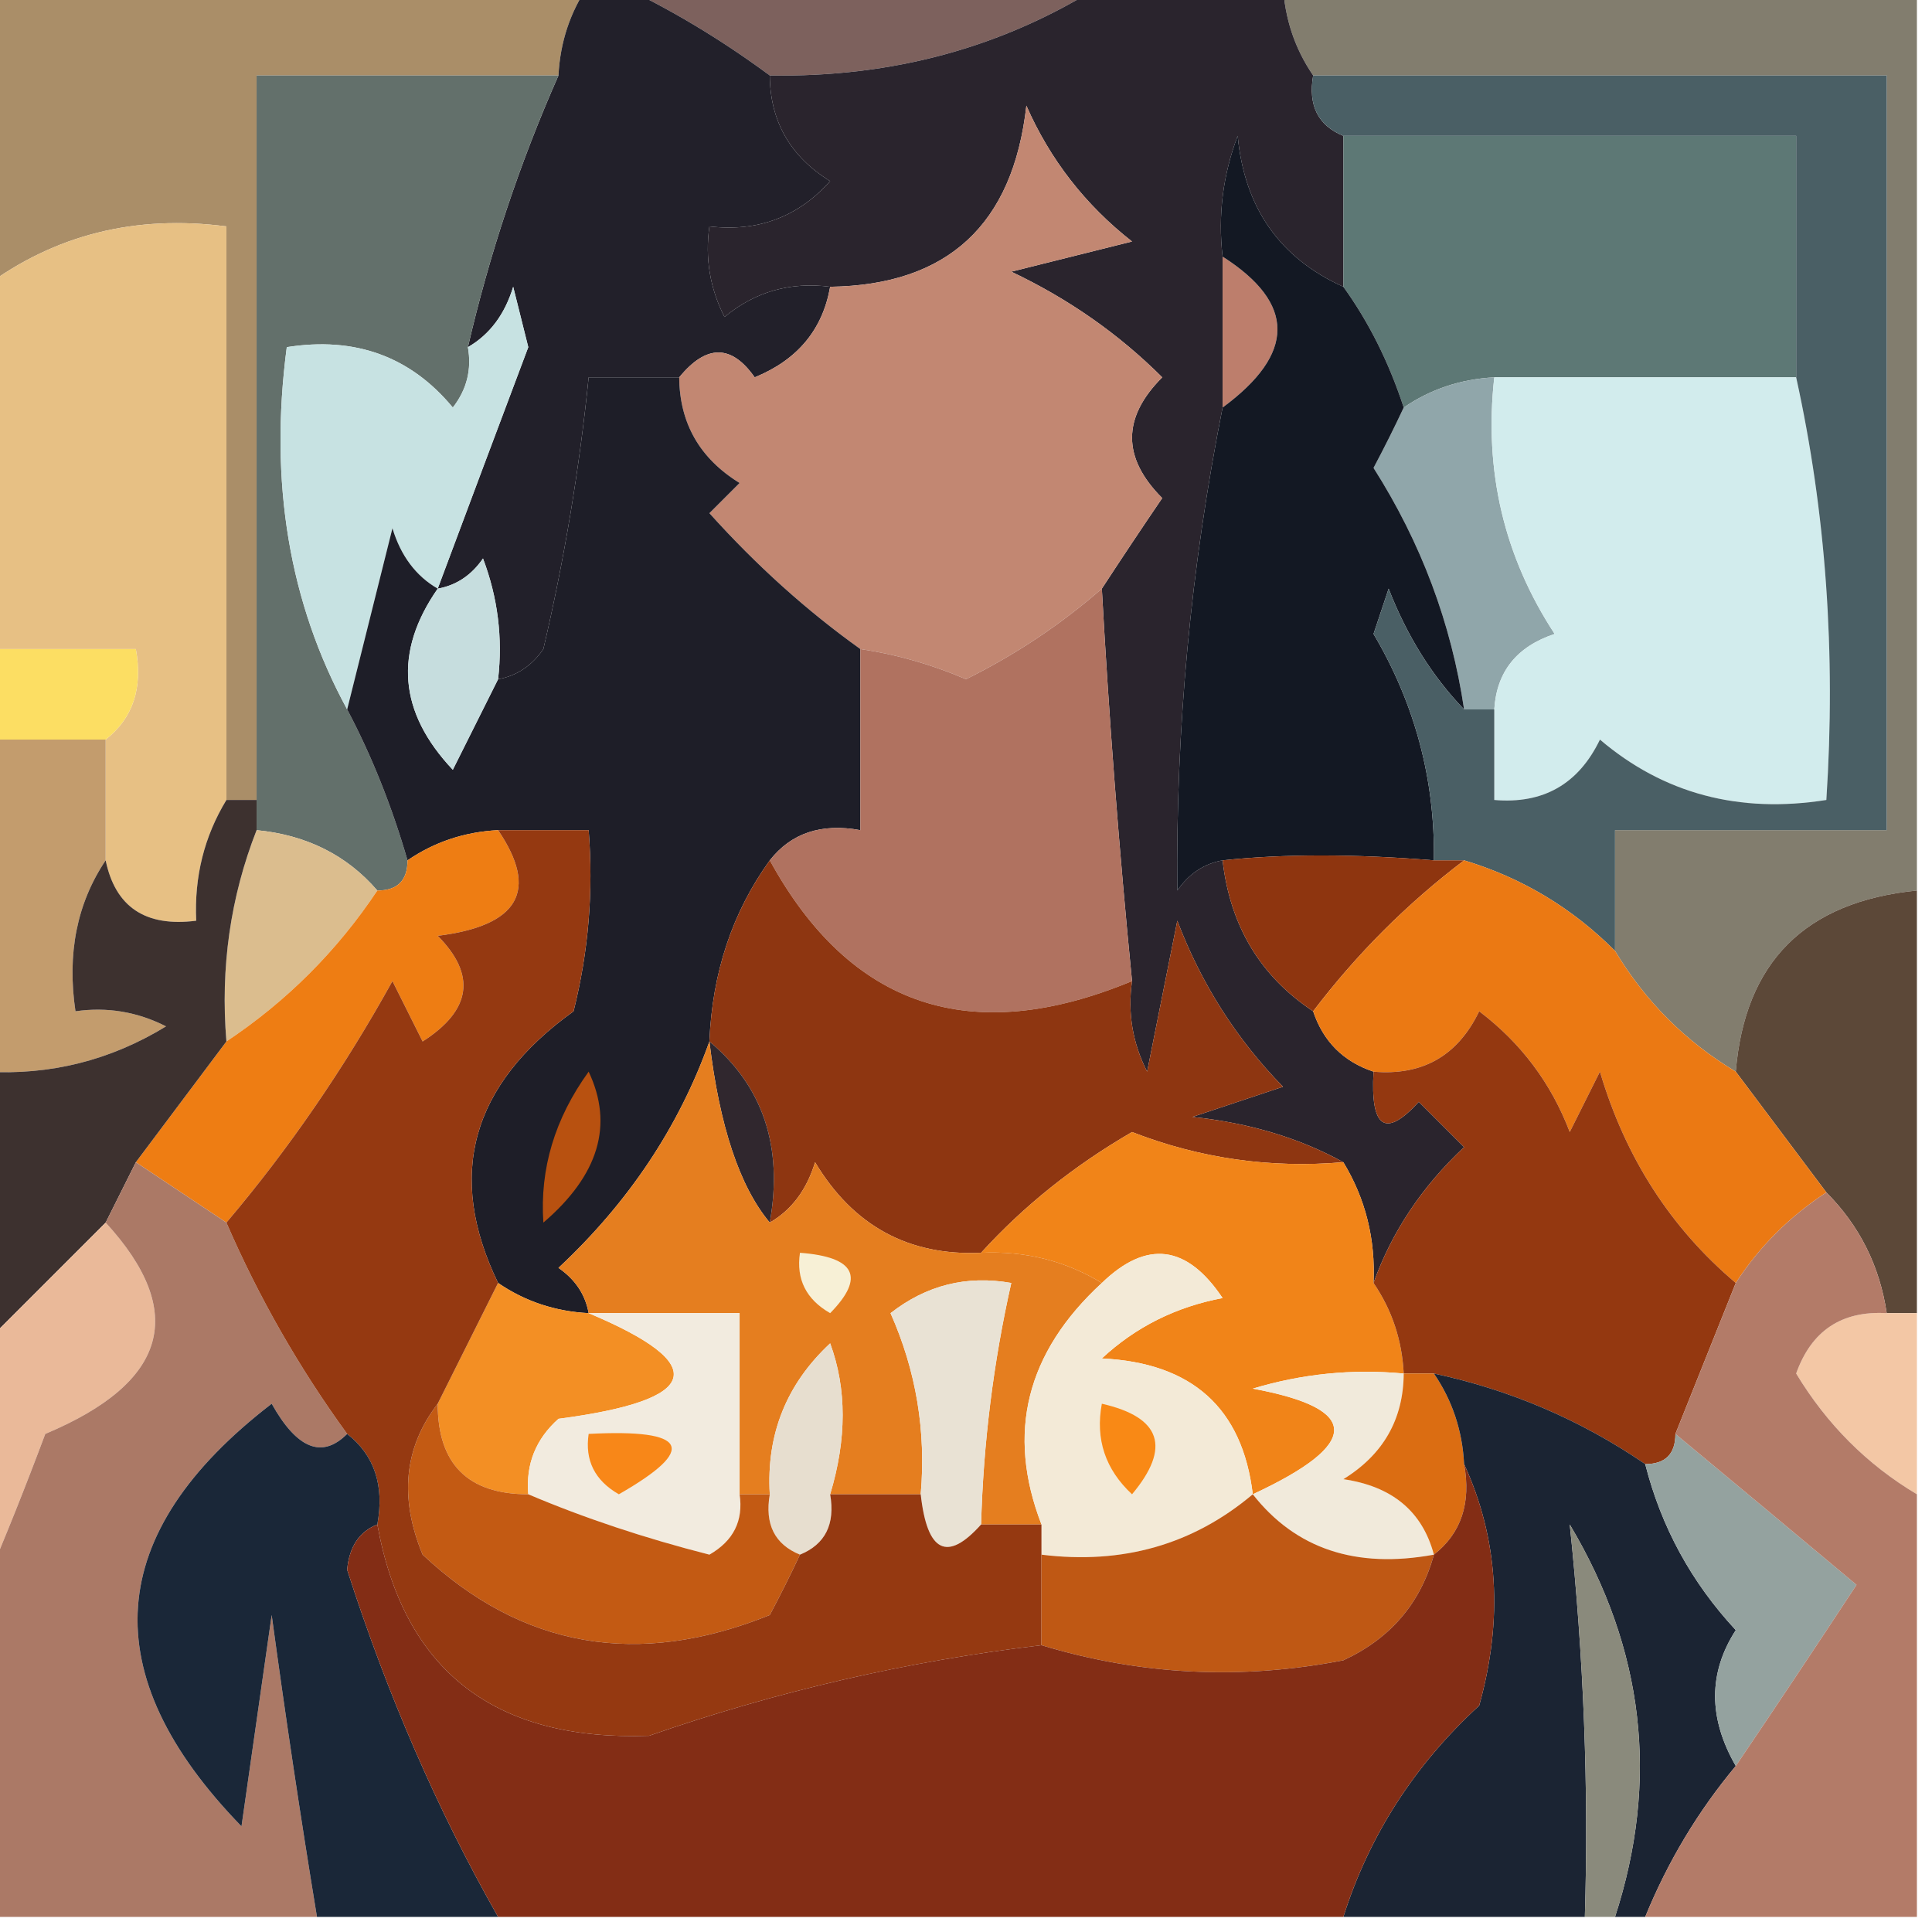 <?xml version="1.0" encoding="UTF-8"?>
<!DOCTYPE svg PUBLIC "-//W3C//DTD SVG 1.1//EN" "http://www.w3.org/Graphics/SVG/1.1/DTD/svg11.dtd">
<svg xmlns="http://www.w3.org/2000/svg" version="1.1" width="64px" height="64px" style="shape-rendering:geometricPrecision; text-rendering:geometricPrecision; image-rendering:optimizeQuality; fill-rule:evenodd; clip-rule:evenodd" xmlns:xlink="http://www.w3.org/1999/xlink">
<g><path style="opacity:1" fill="#7d615d" d="M 20.5,-0.5 C 25.833,-0.5 31.167,-0.5 36.5,-0.5C 33.237,1.568 29.57,2.568 25.5,2.5C 23.887,1.308 22.22,0.308 20.5,-0.5 Z"/></g>
<g><path style="opacity:1" fill="#827d6e" d="M 42.5,-0.5 C 49.5,-0.5 56.5,-0.5 63.5,-0.5C 63.5,9.5 63.5,19.5 63.5,29.5C 59.799,29.868 57.799,31.868 57.5,35.5C 55.833,34.5 54.5,33.167 53.5,31.5C 53.5,30.167 53.5,28.833 53.5,27.5C 56.5,27.5 59.5,27.5 62.5,27.5C 62.5,19.167 62.5,10.833 62.5,2.5C 56.167,2.5 49.833,2.5 43.5,2.5C 42.89,1.609 42.557,0.609 42.5,-0.5 Z"/></g>
<g><path style="opacity:1" fill="#aa8e68" d="M -0.5,-0.5 C 6.167,-0.5 12.833,-0.5 19.5,-0.5C 18.89,0.391 18.557,1.391 18.5,2.5C 15.167,2.5 11.833,2.5 8.5,2.5C 8.5,10.5 8.5,18.5 8.5,26.5C 8.167,26.5 7.833,26.5 7.5,26.5C 7.5,20.167 7.5,13.833 7.5,7.5C 4.487,7.107 1.82,7.774 -0.5,9.5C -0.5,6.167 -0.5,2.833 -0.5,-0.5 Z"/></g>
<g><path style="opacity:1" fill="#2a242d" d="M 36.5,-0.5 C 38.5,-0.5 40.5,-0.5 42.5,-0.5C 42.557,0.609 42.89,1.609 43.5,2.5C 43.328,3.492 43.662,4.158 44.5,4.5C 44.5,6.167 44.5,7.833 44.5,9.5C 42.39,8.547 41.223,6.881 41,4.5C 40.51,5.793 40.343,7.127 40.5,8.5C 40.5,10.167 40.5,11.833 40.5,13.5C 39.447,18.805 38.947,24.139 39,29.5C 39.383,28.944 39.883,28.611 40.5,28.5C 40.75,30.674 41.75,32.341 43.5,33.5C 43.833,34.5 44.5,35.167 45.5,35.5C 45.393,37.379 45.893,37.712 47,36.5C 47.5,37 48,37.5 48.5,38C 47.103,39.31 46.103,40.81 45.5,42.5C 45.567,41.041 45.234,39.708 44.5,38.5C 43.048,37.698 41.382,37.198 39.5,37C 40.5,36.667 41.5,36.333 42.5,36C 40.959,34.421 39.792,32.587 39,30.5C 38.667,32.167 38.333,33.833 38,35.5C 37.517,34.552 37.35,33.552 37.5,32.5C 37.073,28.176 36.739,23.842 36.5,19.5C 37.141,18.518 37.807,17.518 38.5,16.5C 37.167,15.167 37.167,13.833 38.5,12.5C 37.064,11.066 35.398,9.9 33.5,9C 34.833,8.667 36.167,8.333 37.5,8C 35.951,6.786 34.785,5.286 34,3.5C 33.557,7.445 31.39,9.445 27.5,9.5C 26.178,9.33 25.011,9.663 24,10.5C 23.517,9.552 23.351,8.552 23.5,7.5C 25.103,7.688 26.437,7.188 27.5,6C 26.177,5.184 25.511,4.017 25.5,2.5C 29.57,2.568 33.237,1.568 36.5,-0.5 Z"/></g>
<g><path style="opacity:1" fill="#22202a" d="M 19.5,-0.5 C 19.833,-0.5 20.167,-0.5 20.5,-0.5C 22.22,0.308 23.887,1.308 25.5,2.5C 25.511,4.017 26.177,5.184 27.5,6C 26.437,7.188 25.103,7.688 23.5,7.5C 23.351,8.552 23.517,9.552 24,10.5C 25.011,9.663 26.178,9.33 27.5,9.5C 27.25,10.922 26.417,11.922 25,12.5C 24.23,11.402 23.397,11.402 22.5,12.5C 21.5,12.5 20.5,12.5 19.5,12.5C 19.196,15.522 18.696,18.522 18,21.5C 17.617,22.056 17.117,22.389 16.5,22.5C 16.657,21.127 16.49,19.793 16,18.5C 15.617,19.056 15.117,19.389 14.5,19.5C 15.49,16.849 16.49,14.183 17.5,11.5C 17.333,10.833 17.167,10.167 17,9.5C 16.722,10.416 16.222,11.082 15.5,11.5C 16.216,8.402 17.216,5.402 18.5,2.5C 18.557,1.391 18.89,0.391 19.5,-0.5 Z"/></g>
<g><path style="opacity:1" fill="#5d7875" d="M 44.5,4.5 C 49.5,4.5 54.5,4.5 59.5,4.5C 59.5,7.167 59.5,9.833 59.5,12.5C 56.167,12.5 52.833,12.5 49.5,12.5C 48.391,12.557 47.391,12.89 46.5,13.5C 46.011,12.005 45.345,10.671 44.5,9.5C 44.5,7.833 44.5,6.167 44.5,4.5 Z"/></g>
<g><path style="opacity:1" fill="#63706b" d="M 18.5,2.5 C 17.216,5.402 16.216,8.402 15.5,11.5C 15.631,12.239 15.464,12.906 15,13.5C 13.599,11.808 11.766,11.141 9.5,11.5C 8.911,15.971 9.577,19.971 11.5,23.5C 12.309,25.028 12.976,26.694 13.5,28.5C 13.5,29.167 13.167,29.5 12.5,29.5C 11.486,28.326 10.153,27.66 8.5,27.5C 8.5,27.167 8.5,26.833 8.5,26.5C 8.5,18.5 8.5,10.5 8.5,2.5C 11.833,2.5 15.167,2.5 18.5,2.5 Z"/></g>
<g><path style="opacity:1" fill="#bd7e6c" d="M 40.5,8.5 C 42.922,10.048 42.922,11.714 40.5,13.5C 40.5,11.833 40.5,10.167 40.5,8.5 Z"/></g>
<g><path style="opacity:1" fill="#e7c084" d="M 7.5,26.5 C 6.766,27.708 6.433,29.041 6.5,30.5C 4.821,30.715 3.821,30.048 3.5,28.5C 3.5,27.167 3.5,25.833 3.5,24.5C 4.404,23.791 4.737,22.791 4.5,21.5C 2.833,21.5 1.167,21.5 -0.5,21.5C -0.5,17.5 -0.5,13.5 -0.5,9.5C 1.82,7.774 4.487,7.107 7.5,7.5C 7.5,13.833 7.5,20.167 7.5,26.5 Z"/></g>
<g><path style="opacity:1" fill="#90a6aa" d="M 49.5,12.5 C 49.154,15.602 49.821,18.436 51.5,21C 50.244,21.417 49.577,22.25 49.5,23.5C 49.167,23.5 48.833,23.5 48.5,23.5C 48.076,20.646 47.076,17.979 45.5,15.5C 45.863,14.816 46.196,14.15 46.5,13.5C 47.391,12.89 48.391,12.557 49.5,12.5 Z"/></g>
<g><path style="opacity:1" fill="#d2eced" d="M 49.5,12.5 C 52.833,12.5 56.167,12.5 59.5,12.5C 60.486,16.97 60.819,21.637 60.5,26.5C 57.606,26.958 55.106,26.291 53,24.5C 52.29,25.973 51.124,26.64 49.5,26.5C 49.5,25.5 49.5,24.5 49.5,23.5C 49.577,22.25 50.244,21.417 51.5,21C 49.821,18.436 49.154,15.602 49.5,12.5 Z"/></g>
<g><path style="opacity:1" fill="#c28772" d="M 36.5,19.5 C 35.143,20.685 33.643,21.685 32,22.5C 30.861,22.011 29.695,21.677 28.5,21.5C 26.73,20.236 25.063,18.736 23.5,17C 23.833,16.667 24.167,16.333 24.5,16C 23.177,15.184 22.511,14.017 22.5,12.5C 23.397,11.402 24.23,11.402 25,12.5C 26.417,11.922 27.25,10.922 27.5,9.5C 31.39,9.445 33.557,7.445 34,3.5C 34.785,5.286 35.951,6.786 37.5,8C 36.167,8.333 34.833,8.667 33.5,9C 35.398,9.9 37.064,11.066 38.5,12.5C 37.167,13.833 37.167,15.167 38.5,16.5C 37.807,17.518 37.141,18.518 36.5,19.5 Z"/></g>
<g><path style="opacity:1" fill="#c7e2e2" d="M 14.5,19.5 C 13.778,19.082 13.278,18.416 13,17.5C 12.495,19.518 11.995,21.518 11.5,23.5C 9.577,19.971 8.911,15.971 9.5,11.5C 11.766,11.141 13.599,11.808 15,13.5C 15.464,12.906 15.631,12.239 15.5,11.5C 16.222,11.082 16.722,10.416 17,9.5C 17.167,10.167 17.333,10.833 17.5,11.5C 16.49,14.183 15.49,16.849 14.5,19.5 Z"/></g>
<g><path style="opacity:1" fill="#131823" d="M 44.5,9.5 C 45.345,10.671 46.011,12.005 46.5,13.5C 46.196,14.15 45.863,14.816 45.5,15.5C 47.076,17.979 48.076,20.646 48.5,23.5C 47.441,22.4 46.608,21.066 46,19.5C 45.833,20 45.667,20.5 45.5,21C 46.871,23.319 47.538,25.819 47.5,28.5C 44.856,28.285 42.523,28.285 40.5,28.5C 39.883,28.611 39.383,28.944 39,29.5C 38.947,24.139 39.447,18.805 40.5,13.5C 42.922,11.714 42.922,10.048 40.5,8.5C 40.343,7.127 40.51,5.793 41,4.5C 41.223,6.881 42.39,8.547 44.5,9.5 Z"/></g>
<g><path style="opacity:1" fill="#fcde63" d="M -0.5,21.5 C 1.167,21.5 2.833,21.5 4.5,21.5C 4.737,22.791 4.404,23.791 3.5,24.5C 2.167,24.5 0.833,24.5 -0.5,24.5C -0.5,23.5 -0.5,22.5 -0.5,21.5 Z"/></g>
<g><path style="opacity:1" fill="#c39c6d" d="M -0.5,24.5 C 0.833,24.5 2.167,24.5 3.5,24.5C 3.5,25.833 3.5,27.167 3.5,28.5C 2.549,29.919 2.216,31.585 2.5,33.5C 3.552,33.35 4.552,33.517 5.5,34C 3.655,35.128 1.655,35.628 -0.5,35.5C -0.5,31.833 -0.5,28.167 -0.5,24.5 Z"/></g>
<g><path style="opacity:1" fill="#1e1e28" d="M 22.5,12.5 C 22.511,14.017 23.177,15.184 24.5,16C 24.167,16.333 23.833,16.667 23.5,17C 25.063,18.736 26.73,20.236 28.5,21.5C 28.5,23.5 28.5,25.5 28.5,27.5C 27.209,27.263 26.209,27.596 25.5,28.5C 24.262,30.214 23.595,32.214 23.5,34.5C 22.49,37.33 20.823,39.83 18.5,42C 19.056,42.383 19.389,42.883 19.5,43.5C 18.391,43.443 17.391,43.11 16.5,42.5C 14.771,38.937 15.604,35.937 19,33.5C 19.495,31.527 19.662,29.527 19.5,27.5C 18.5,27.5 17.5,27.5 16.5,27.5C 15.391,27.557 14.391,27.89 13.5,28.5C 12.976,26.694 12.309,25.028 11.5,23.5C 11.995,21.518 12.495,19.518 13,17.5C 13.278,18.416 13.778,19.082 14.5,19.5C 13.037,21.598 13.204,23.598 15,25.5C 15.513,24.473 16.013,23.473 16.5,22.5C 17.117,22.389 17.617,22.056 18,21.5C 18.696,18.522 19.196,15.522 19.5,12.5C 20.5,12.5 21.5,12.5 22.5,12.5 Z"/></g>
<g><path style="opacity:1" fill="#c6ddde" d="M 16.5,22.5 C 16.013,23.473 15.513,24.473 15,25.5C 13.204,23.598 13.037,21.598 14.5,19.5C 15.117,19.389 15.617,19.056 16,18.5C 16.49,19.793 16.657,21.127 16.5,22.5 Z"/></g>
<g><path style="opacity:1" fill="#b07260" d="M 36.5,19.5 C 36.739,23.842 37.073,28.176 37.5,32.5C 32.175,34.71 28.174,33.376 25.5,28.5C 26.209,27.596 27.209,27.263 28.5,27.5C 28.5,25.5 28.5,23.5 28.5,21.5C 29.695,21.677 30.861,22.011 32,22.5C 33.643,21.685 35.143,20.685 36.5,19.5 Z"/></g>
<g><path style="opacity:1" fill="#4a5f65" d="M 43.5,2.5 C 49.833,2.5 56.167,2.5 62.5,2.5C 62.5,10.833 62.5,19.167 62.5,27.5C 59.5,27.5 56.5,27.5 53.5,27.5C 53.5,28.833 53.5,30.167 53.5,31.5C 52.078,30.075 50.411,29.075 48.5,28.5C 48.167,28.5 47.833,28.5 47.5,28.5C 47.538,25.819 46.871,23.319 45.5,21C 45.667,20.5 45.833,20 46,19.5C 46.608,21.066 47.441,22.4 48.5,23.5C 48.833,23.5 49.167,23.5 49.5,23.5C 49.5,24.5 49.5,25.5 49.5,26.5C 51.124,26.64 52.29,25.973 53,24.5C 55.106,26.291 57.606,26.958 60.5,26.5C 60.819,21.637 60.486,16.97 59.5,12.5C 59.5,9.833 59.5,7.167 59.5,4.5C 54.5,4.5 49.5,4.5 44.5,4.5C 43.662,4.158 43.328,3.492 43.5,2.5 Z"/></g>
<g><path style="opacity:1" fill="#dbbd8e" d="M 8.5,27.5 C 10.153,27.66 11.486,28.326 12.5,29.5C 11.167,31.5 9.5,33.167 7.5,34.5C 7.298,32.05 7.631,29.717 8.5,27.5 Z"/></g>
<g><path style="opacity:1" fill="#8e350f" d="M 47.5,28.5 C 47.833,28.5 48.167,28.5 48.5,28.5C 46.614,29.93 44.947,31.597 43.5,33.5C 41.75,32.341 40.75,30.674 40.5,28.5C 42.523,28.285 44.856,28.285 47.5,28.5 Z"/></g>
<g><path style="opacity:1" fill="#5c4838" d="M 63.5,29.5 C 63.5,34.167 63.5,38.833 63.5,43.5C 63.167,43.5 62.833,43.5 62.5,43.5C 62.267,41.938 61.6,40.605 60.5,39.5C 59.5,38.167 58.5,36.833 57.5,35.5C 57.799,31.868 59.799,29.868 63.5,29.5 Z"/></g>
<g><path style="opacity:1" fill="#8e3611" d="M 25.5,28.5 C 28.174,33.376 32.175,34.71 37.5,32.5C 37.35,33.552 37.517,34.552 38,35.5C 38.333,33.833 38.667,32.167 39,30.5C 39.792,32.587 40.959,34.421 42.5,36C 41.5,36.333 40.5,36.667 39.5,37C 41.382,37.198 43.048,37.698 44.5,38.5C 42.08,38.708 39.747,38.374 37.5,37.5C 35.581,38.612 33.914,39.946 32.5,41.5C 30.097,41.607 28.264,40.607 27,38.5C 26.722,39.416 26.222,40.083 25.5,40.5C 25.947,37.99 25.28,35.99 23.5,34.5C 23.595,32.214 24.262,30.214 25.5,28.5 Z"/></g>
<g><path style="opacity:1" fill="#eb7913" d="M 48.5,28.5 C 50.411,29.075 52.078,30.075 53.5,31.5C 54.5,33.167 55.833,34.5 57.5,35.5C 58.5,36.833 59.5,38.167 60.5,39.5C 59.272,40.306 58.272,41.306 57.5,42.5C 55.34,40.675 53.84,38.341 53,35.5C 52.667,36.167 52.333,36.833 52,37.5C 51.385,35.884 50.385,34.55 49,33.5C 48.29,34.973 47.124,35.64 45.5,35.5C 44.5,35.167 43.833,34.5 43.5,33.5C 44.947,31.597 46.614,29.93 48.5,28.5 Z"/></g>
<g><path style="opacity:1" fill="#ee7d13" d="M 16.5,27.5 C 17.857,29.499 17.19,30.666 14.5,31C 15.784,32.297 15.617,33.464 14,34.5C 13.667,33.833 13.333,33.167 13,32.5C 11.391,35.407 9.558,38.073 7.5,40.5C 6.5,39.833 5.5,39.167 4.5,38.5C 5.5,37.167 6.5,35.833 7.5,34.5C 9.5,33.167 11.167,31.5 12.5,29.5C 13.167,29.5 13.5,29.167 13.5,28.5C 14.391,27.89 15.391,27.557 16.5,27.5 Z"/></g>
<g><path style="opacity:1" fill="#30272e" d="M 23.5,34.5 C 25.28,35.99 25.947,37.99 25.5,40.5C 24.501,39.307 23.834,37.307 23.5,34.5 Z"/></g>
<g><path style="opacity:1" fill="#3d312f" d="M 7.5,26.5 C 7.833,26.5 8.167,26.5 8.5,26.5C 8.5,26.833 8.5,27.167 8.5,27.5C 7.631,29.717 7.298,32.05 7.5,34.5C 6.5,35.833 5.5,37.167 4.5,38.5C 4.167,39.167 3.833,39.833 3.5,40.5C 2.167,41.833 0.833,43.167 -0.5,44.5C -0.5,41.5 -0.5,38.5 -0.5,35.5C 1.655,35.628 3.655,35.128 5.5,34C 4.552,33.517 3.552,33.35 2.5,33.5C 2.216,31.585 2.549,29.919 3.5,28.5C 3.821,30.048 4.821,30.715 6.5,30.5C 6.433,29.041 6.766,27.708 7.5,26.5 Z"/></g>
<g><path style="opacity:1" fill="#b85110" d="M 19.5,35.5 C 20.334,37.263 19.834,38.93 18,40.5C 17.878,38.718 18.378,37.052 19.5,35.5 Z"/></g>
<g><path style="opacity:1" fill="#f18418" d="M 44.5,38.5 C 45.234,39.708 45.567,41.041 45.5,42.5C 46.11,43.391 46.443,44.391 46.5,45.5C 44.801,45.34 43.134,45.507 41.5,46C 45.093,46.664 45.093,47.831 41.5,49.5C 41.158,46.645 39.491,45.145 36.5,45C 37.623,43.956 38.956,43.29 40.5,43C 39.318,41.232 37.985,41.065 36.5,42.5C 35.292,41.766 33.959,41.433 32.5,41.5C 33.914,39.946 35.581,38.612 37.5,37.5C 39.747,38.374 42.08,38.708 44.5,38.5 Z"/></g>
<g><path style="opacity:1" fill="#e57e1f" d="M 23.5,34.5 C 23.834,37.307 24.501,39.307 25.5,40.5C 26.222,40.083 26.722,39.416 27,38.5C 28.264,40.607 30.097,41.607 32.5,41.5C 33.959,41.433 35.292,41.766 36.5,42.5C 33.997,44.803 33.33,47.469 34.5,50.5C 33.833,50.5 33.167,50.5 32.5,50.5C 32.575,47.794 32.908,45.127 33.5,42.5C 32.022,42.238 30.689,42.571 29.5,43.5C 30.348,45.409 30.682,47.409 30.5,49.5C 29.5,49.5 28.5,49.5 27.5,49.5C 28.052,47.669 28.052,46.003 27.5,44.5C 26.05,45.85 25.383,47.517 25.5,49.5C 25.167,49.5 24.833,49.5 24.5,49.5C 24.5,47.5 24.5,45.5 24.5,43.5C 22.833,43.5 21.167,43.5 19.5,43.5C 19.389,42.883 19.056,42.383 18.5,42C 20.823,39.83 22.49,37.33 23.5,34.5 Z"/></g>
<g><path style="opacity:1" fill="#f7f0d6" d="M 26.5,41.5 C 28.337,41.639 28.67,42.306 27.5,43.5C 26.703,43.043 26.369,42.376 26.5,41.5 Z"/></g>
<g><path style="opacity:1" fill="#e9e2d4" d="M 32.5,50.5 C 31.377,51.757 30.711,51.424 30.5,49.5C 30.682,47.409 30.348,45.409 29.5,43.5C 30.689,42.571 32.022,42.238 33.5,42.5C 32.908,45.127 32.575,47.794 32.5,50.5 Z"/></g>
<g><path style="opacity:1" fill="#943810" d="M 57.5,42.5 C 56.833,44.167 56.167,45.833 55.5,47.5C 55.5,48.167 55.167,48.5 54.5,48.5C 52.372,47.043 50.038,46.043 47.5,45.5C 47.167,45.5 46.833,45.5 46.5,45.5C 46.443,44.391 46.11,43.391 45.5,42.5C 46.103,40.81 47.103,39.31 48.5,38C 48,37.5 47.5,37 47,36.5C 45.893,37.712 45.393,37.379 45.5,35.5C 47.124,35.64 48.29,34.973 49,33.5C 50.385,34.55 51.385,35.884 52,37.5C 52.333,36.833 52.667,36.167 53,35.5C 53.84,38.341 55.34,40.675 57.5,42.5 Z"/></g>
<g><path style="opacity:1" fill="#eab999" d="M 3.5,40.5 C 6.221,43.466 5.554,45.799 1.5,47.5C 0.83,49.291 0.163,50.958 -0.5,52.5C -0.5,49.833 -0.5,47.167 -0.5,44.5C 0.833,43.167 2.167,41.833 3.5,40.5 Z"/></g>
<g><path style="opacity:1" fill="#f38f24" d="M 16.5,42.5 C 17.391,43.11 18.391,43.443 19.5,43.5C 23.568,45.21 23.235,46.377 18.5,47C 17.748,47.671 17.414,48.504 17.5,49.5C 15.5,49.5 14.5,48.5 14.5,46.5C 15.167,45.167 15.833,43.833 16.5,42.5 Z"/></g>
<g><path style="opacity:1" fill="#f1eadb" d="M 46.5,45.5 C 46.489,47.017 45.823,48.184 44.5,49C 46.119,49.236 47.119,50.069 47.5,51.5C 44.918,51.975 42.918,51.308 41.5,49.5C 45.093,47.831 45.093,46.664 41.5,46C 43.134,45.507 44.801,45.34 46.5,45.5 Z"/></g>
<g><path style="opacity:1" fill="#f3c7a5" d="M 62.5,43.5 C 62.833,43.5 63.167,43.5 63.5,43.5C 63.5,45.5 63.5,47.5 63.5,49.5C 61.855,48.521 60.521,47.188 59.5,45.5C 60.005,44.081 61.005,43.415 62.5,43.5 Z"/></g>
<g><path style="opacity:1" fill="#f2ebdf" d="M 19.5,43.5 C 21.167,43.5 22.833,43.5 24.5,43.5C 24.5,45.5 24.5,47.5 24.5,49.5C 24.631,50.376 24.297,51.043 23.5,51.5C 21.343,50.95 19.343,50.283 17.5,49.5C 17.414,48.504 17.748,47.671 18.5,47C 23.235,46.377 23.568,45.21 19.5,43.5 Z"/></g>
<g><path style="opacity:1" fill="#e7decf" d="M 27.5,49.5 C 27.672,50.492 27.338,51.158 26.5,51.5C 25.662,51.158 25.328,50.492 25.5,49.5C 25.383,47.517 26.05,45.85 27.5,44.5C 28.052,46.003 28.052,47.669 27.5,49.5 Z"/></g>
<g><path style="opacity:1" fill="#f3ead7" d="M 41.5,49.5 C 39.521,51.167 37.188,51.834 34.5,51.5C 34.5,51.167 34.5,50.833 34.5,50.5C 33.33,47.469 33.997,44.803 36.5,42.5C 37.985,41.065 39.318,41.232 40.5,43C 38.956,43.29 37.623,43.956 36.5,45C 39.491,45.145 41.158,46.645 41.5,49.5 Z"/></g>
<g><path style="opacity:1" fill="#f98915" d="M 36.5,46.5 C 38.465,46.948 38.798,47.948 37.5,49.5C 36.614,48.675 36.281,47.675 36.5,46.5 Z"/></g>
<g><path style="opacity:1" fill="#db6d12" d="M 46.5,45.5 C 46.833,45.5 47.167,45.5 47.5,45.5C 48.11,46.391 48.443,47.391 48.5,48.5C 48.737,49.791 48.404,50.791 47.5,51.5C 47.119,50.069 46.119,49.236 44.5,49C 45.823,48.184 46.489,47.017 46.5,45.5 Z"/></g>
<g><path style="opacity:1" fill="#f88718" d="M 19.5,47.5 C 22.797,47.329 23.131,47.995 20.5,49.5C 19.703,49.043 19.369,48.376 19.5,47.5 Z"/></g>
<g><path style="opacity:1" fill="#1b2433" d="M 47.5,45.5 C 50.038,46.043 52.372,47.043 54.5,48.5C 55.029,50.583 56.029,52.417 57.5,54C 56.587,55.414 56.587,56.914 57.5,58.5C 56.248,60.001 55.248,61.667 54.5,63.5C 54.167,63.5 53.833,63.5 53.5,63.5C 54.97,58.976 54.47,54.643 52,50.5C 52.465,54.908 52.631,59.242 52.5,63.5C 49.833,63.5 47.167,63.5 44.5,63.5C 45.356,60.8 46.856,58.466 49,56.5C 49.801,53.633 49.634,50.966 48.5,48.5C 48.443,47.391 48.11,46.391 47.5,45.5 Z"/></g>
<g><path style="opacity:1" fill="#c35a13" d="M 14.5,46.5 C 14.5,48.5 15.5,49.5 17.5,49.5C 19.343,50.283 21.343,50.95 23.5,51.5C 24.297,51.043 24.631,50.376 24.5,49.5C 24.833,49.5 25.167,49.5 25.5,49.5C 25.328,50.492 25.662,51.158 26.5,51.5C 26.196,52.15 25.863,52.816 25.5,53.5C 21.134,55.262 17.301,54.595 14,51.5C 13.22,49.613 13.387,47.946 14.5,46.5 Z"/></g>
<g><path style="opacity:1" fill="#94a29f" d="M 55.5,47.5 C 57.481,49.144 59.481,50.81 61.5,52.5C 60.143,54.565 58.81,56.565 57.5,58.5C 56.587,56.914 56.587,55.414 57.5,54C 56.029,52.417 55.029,50.583 54.5,48.5C 55.167,48.5 55.5,48.167 55.5,47.5 Z"/></g>
<g><path style="opacity:1" fill="#ab7966" d="M 4.5,38.5 C 5.5,39.167 6.5,39.833 7.5,40.5C 8.569,42.969 9.902,45.302 11.5,47.5C 10.671,48.332 9.838,47.999 9,46.5C 3.429,50.787 3.096,55.454 8,60.5C 8.333,58.167 8.667,55.833 9,53.5C 9.455,56.854 9.955,60.187 10.5,63.5C 6.833,63.5 3.167,63.5 -0.5,63.5C -0.5,59.833 -0.5,56.167 -0.5,52.5C 0.163,50.958 0.83,49.291 1.5,47.5C 5.554,45.799 6.221,43.466 3.5,40.5C 3.833,39.833 4.167,39.167 4.5,38.5 Z"/></g>
<g><path style="opacity:1" fill="#953911" d="M 16.5,27.5 C 17.5,27.5 18.5,27.5 19.5,27.5C 19.662,29.527 19.495,31.527 19,33.5C 15.604,35.937 14.771,38.937 16.5,42.5C 15.833,43.833 15.167,45.167 14.5,46.5C 13.387,47.946 13.22,49.613 14,51.5C 17.301,54.595 21.134,55.262 25.5,53.5C 25.863,52.816 26.196,52.15 26.5,51.5C 27.338,51.158 27.672,50.492 27.5,49.5C 28.5,49.5 29.5,49.5 30.5,49.5C 30.711,51.424 31.377,51.757 32.5,50.5C 33.167,50.5 33.833,50.5 34.5,50.5C 34.5,50.833 34.5,51.167 34.5,51.5C 34.5,52.5 34.5,53.5 34.5,54.5C 30.07,55.024 25.736,56.024 21.5,57.5C 16.377,57.68 13.377,55.347 12.5,50.5C 12.737,49.209 12.404,48.209 11.5,47.5C 9.902,45.302 8.569,42.969 7.5,40.5C 9.558,38.073 11.391,35.407 13,32.5C 13.333,33.167 13.667,33.833 14,34.5C 15.617,33.464 15.784,32.297 14.5,31C 17.19,30.666 17.857,29.499 16.5,27.5 Z"/></g>
<g><path style="opacity:1" fill="#bf5814" d="M 41.5,49.5 C 42.918,51.308 44.918,51.975 47.5,51.5C 47.056,53.113 46.056,54.28 44.5,55C 41.112,55.659 37.779,55.492 34.5,54.5C 34.5,53.5 34.5,52.5 34.5,51.5C 37.188,51.834 39.521,51.167 41.5,49.5 Z"/></g>
<g><path style="opacity:1" fill="#b37b68" d="M 60.5,39.5 C 61.6,40.605 62.267,41.938 62.5,43.5C 61.005,43.415 60.005,44.081 59.5,45.5C 60.521,47.188 61.855,48.521 63.5,49.5C 63.5,54.167 63.5,58.833 63.5,63.5C 60.5,63.5 57.5,63.5 54.5,63.5C 55.248,61.667 56.248,60.001 57.5,58.5C 58.81,56.565 60.143,54.565 61.5,52.5C 59.481,50.81 57.481,49.144 55.5,47.5C 56.167,45.833 56.833,44.167 57.5,42.5C 58.272,41.306 59.272,40.306 60.5,39.5 Z"/></g>
<g><path style="opacity:1" fill="#1a2738" d="M 11.5,47.5 C 12.404,48.209 12.737,49.209 12.5,50.5C 11.903,50.735 11.57,51.235 11.5,52C 12.832,56.146 14.499,59.979 16.5,63.5C 14.5,63.5 12.5,63.5 10.5,63.5C 9.955,60.187 9.455,56.854 9,53.5C 8.667,55.833 8.333,58.167 8,60.5C 3.096,55.454 3.429,50.787 9,46.5C 9.838,47.999 10.671,48.332 11.5,47.5 Z"/></g>
<g><path style="opacity:1" fill="#832d15" d="M 48.5,48.5 C 49.634,50.966 49.801,53.633 49,56.5C 46.856,58.466 45.356,60.8 44.5,63.5C 35.167,63.5 25.833,63.5 16.5,63.5C 14.499,59.979 12.832,56.146 11.5,52C 11.57,51.235 11.903,50.735 12.5,50.5C 13.377,55.347 16.377,57.68 21.5,57.5C 25.736,56.024 30.07,55.024 34.5,54.5C 37.779,55.492 41.112,55.659 44.5,55C 46.056,54.28 47.056,53.113 47.5,51.5C 48.404,50.791 48.737,49.791 48.5,48.5 Z"/></g>
<g><path style="opacity:1" fill="#8a8a7c" d="M 53.5,63.5 C 53.167,63.5 52.833,63.5 52.5,63.5C 52.631,59.242 52.465,54.908 52,50.5C 54.47,54.643 54.97,58.976 53.5,63.5 Z"/></g>
</svg>
